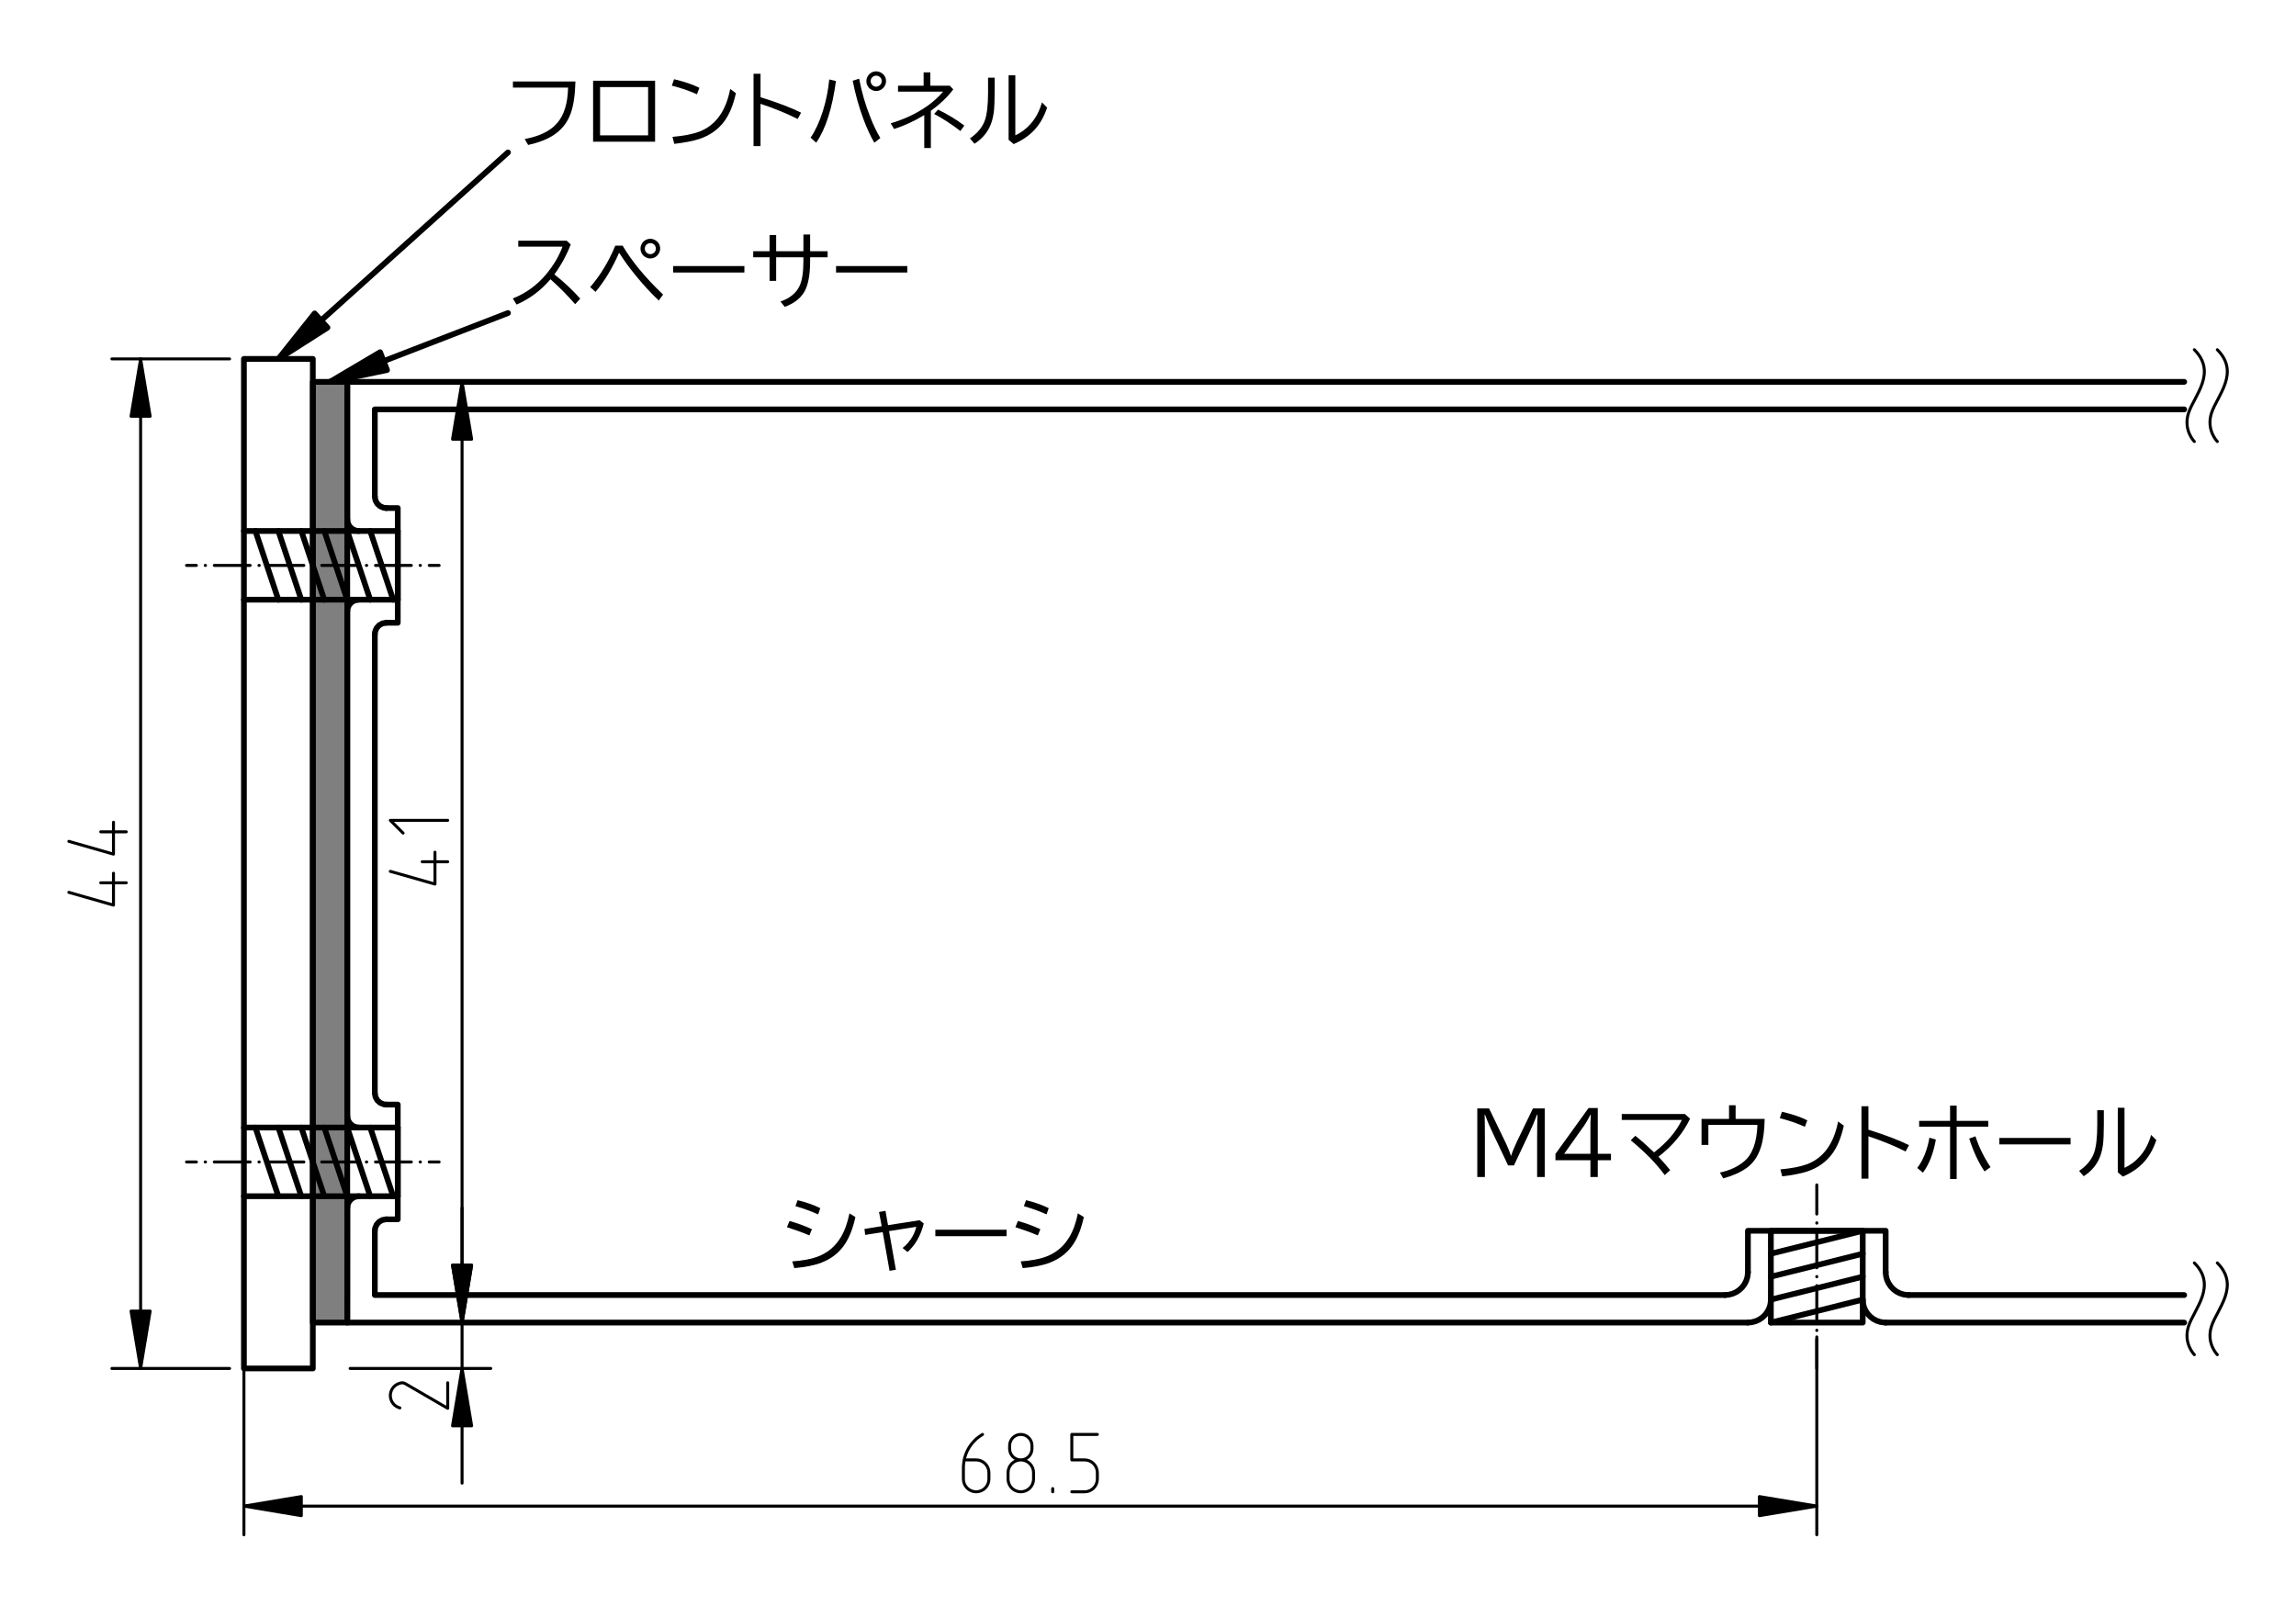 <?xml version="1.0" encoding="UTF-8" standalone="no"?>
<svg
   width="283pt"
   height="198pt"
   viewBox="0 0 283 198"
   version="1.2"
   id="svg3863"
   sodipodi:docname="frontpanel-struct.svg"
   inkscape:version="1.1 (c68e22c387, 2021-05-23)"
   xmlns:inkscape="http://www.inkscape.org/namespaces/inkscape"
   xmlns:sodipodi="http://sodipodi.sourceforge.net/DTD/sodipodi-0.dtd"
   xmlns:xlink="http://www.w3.org/1999/xlink"
   xmlns="http://www.w3.org/2000/svg"
   xmlns:svg="http://www.w3.org/2000/svg">
  <sodipodi:namedview
     id="namedview3865"
     pagecolor="#ffffff"
     bordercolor="#666666"
     borderopacity="1.0"
     inkscape:pageshadow="2"
     inkscape:pageopacity="1"
     inkscape:pagecheckerboard="0"
     inkscape:document-units="pt"
     showgrid="false"
     inkscape:zoom="2"
     inkscape:cx="188.5"
     inkscape:cy="131.75"
     inkscape:window-width="2010"
     inkscape:window-height="955"
     inkscape:window-x="182"
     inkscape:window-y="182"
     inkscape:window-maximized="0"
     inkscape:current-layer="svg3863" />
  <defs
     id="defs3574">
    <g
       id="g3572">
      <symbol
         overflow="visible"
         id="glyph0-0">
        <path
           style="stroke:none;"
           d="M 1.297 -9.172 L 9.141 -9.172 L 9.141 1.25 L 1.297 1.25 Z M 4.938 -3.953 L 1.75 -8.281 L 1.75 0.359 Z M 5.219 -4.344 L 8.406 -8.719 L 2.031 -8.719 Z M 5.5 -3.953 L 8.688 0.359 L 8.688 -8.281 Z M 5.219 -3.578 L 2.031 0.797 L 8.406 0.797 Z M 5.219 -3.578 "
           id="path3515" />
      </symbol>
      <symbol
         overflow="visible"
         id="glyph0-1">
        <path
           style="stroke:none;"
           d="M 0.609 -7.5 L 8.312 -7.5 C 8.27 -5.82 8.07 -4.5 7.719 -3.531 C 7.32 -2.445 6.645 -1.582 5.688 -0.938 C 4.895 -0.395 3.828 0.023 2.484 0.328 L 2.062 -0.406 C 3.895 -0.75 5.223 -1.398 6.047 -2.359 C 6.91 -3.336 7.363 -4.801 7.406 -6.75 L 0.609 -6.75 Z M 0.609 -7.5 "
           id="path3518" />
      </symbol>
      <symbol
         overflow="visible"
         id="glyph0-2">
        <path
           style="stroke:none;"
           d="M 1.078 -7.594 L 8.719 -7.594 L 8.719 -0.078 L 1.078 -0.078 Z M 1.938 -6.812 L 1.938 -0.859 L 7.859 -0.859 L 7.859 -6.812 Z M 1.938 -6.812 "
           id="path3521" />
      </symbol>
      <symbol
         overflow="visible"
         id="glyph0-3">
        <path
           style="stroke:none;"
           d="M 4.078 -5.922 C 3.109 -6.359 2.078 -6.711 0.984 -6.984 L 1.25 -7.781 C 2.562 -7.469 3.602 -7.113 4.375 -6.719 Z M 1.062 -0.672 C 2.438 -0.797 3.52 -1.004 4.312 -1.297 C 6.352 -2.055 7.641 -3.816 8.172 -6.578 L 8.875 -6.062 C 8.551 -4.57 8.055 -3.391 7.391 -2.516 C 6.648 -1.547 5.648 -0.848 4.391 -0.422 C 3.598 -0.16 2.562 0.039 1.281 0.188 Z M 1.062 -0.672 "
           id="path3524" />
      </symbol>
      <symbol
         overflow="visible"
         id="glyph0-4">
        <path
           style="stroke:none;"
           d="M 1.562 -8.453 L 2.422 -8.453 L 2.422 -5.562 C 4.555 -4.895 6.223 -4.258 7.422 -3.656 L 7 -2.875 C 5.645 -3.562 4.117 -4.188 2.422 -4.75 L 2.422 0.469 L 1.562 0.469 Z M 1.562 -8.453 "
           id="path3527" />
      </symbol>
      <symbol
         overflow="visible"
         id="glyph0-5">
        <path
           style="stroke:none;"
           d="M 0.672 -0.578 C 1.254 -1.422 1.754 -2.5 2.172 -3.812 C 2.578 -5.113 2.844 -6.426 2.969 -7.75 L 3.797 -7.562 C 3.336 -4.164 2.523 -1.629 1.359 0.047 Z M 8.531 0.047 C 8.07 -0.723 7.629 -1.676 7.203 -2.812 C 6.641 -4.312 6.191 -5.906 5.859 -7.594 L 6.656 -7.844 C 6.969 -6.195 7.43 -4.602 8.047 -3.062 C 8.422 -2.102 8.828 -1.258 9.266 -0.531 Z M 8.766 -8.75 C 8.992 -8.75 9.211 -8.68 9.422 -8.547 C 9.785 -8.305 9.969 -7.973 9.969 -7.547 C 9.969 -7.211 9.848 -6.926 9.609 -6.688 C 9.367 -6.445 9.082 -6.328 8.75 -6.328 C 8.562 -6.328 8.379 -6.375 8.203 -6.469 C 8.016 -6.562 7.863 -6.695 7.75 -6.875 C 7.613 -7.082 7.547 -7.305 7.547 -7.547 C 7.547 -7.742 7.598 -7.938 7.703 -8.125 C 7.805 -8.312 7.941 -8.457 8.109 -8.562 C 8.305 -8.688 8.523 -8.75 8.766 -8.75 Z M 8.75 -8.219 C 8.633 -8.219 8.52 -8.188 8.406 -8.125 C 8.188 -7.988 8.078 -7.797 8.078 -7.547 C 8.078 -7.367 8.133 -7.219 8.25 -7.094 C 8.383 -6.938 8.555 -6.859 8.766 -6.859 C 8.867 -6.859 8.973 -6.891 9.078 -6.953 C 9.316 -7.078 9.438 -7.273 9.438 -7.547 C 9.438 -7.734 9.367 -7.895 9.234 -8.031 C 9.098 -8.156 8.938 -8.219 8.75 -8.219 Z M 8.75 -8.219 "
           id="path3530" />
      </symbol>
      <symbol
         overflow="visible"
         id="glyph0-6">
        <path
           style="stroke:none;"
           d="M 4.25 -8.625 L 5.078 -8.625 L 5.078 -6.984 L 7.469 -6.984 L 7.906 -6.531 C 7.207 -5.594 6.285 -4.711 5.141 -3.891 L 5.141 0.703 L 4.328 0.703 L 4.328 -3.359 C 3.129 -2.629 1.891 -2.055 0.609 -1.641 L 0.188 -2.344 C 1.852 -2.832 3.352 -3.539 4.688 -4.469 C 5.438 -5 6.094 -5.594 6.656 -6.25 L 1.094 -6.25 L 1.094 -6.984 L 4.25 -6.984 Z M 8.781 -1.391 C 7.695 -2.234 6.617 -2.938 5.547 -3.5 L 6.031 -4.031 C 7.27 -3.426 8.348 -2.77 9.266 -2.062 Z M 8.781 -1.391 "
           id="path3533" />
      </symbol>
      <symbol
         overflow="visible"
         id="glyph0-7">
        <path
           style="stroke:none;"
           d="M 2.625 -7.969 L 3.438 -7.969 L 3.438 -6.188 C 3.438 -5.102 3.398 -4.27 3.328 -3.688 C 3.223 -2.957 3.051 -2.352 2.812 -1.875 C 2.406 -1.039 1.785 -0.359 0.953 0.172 L 0.391 -0.484 C 1.316 -1.117 1.93 -1.863 2.234 -2.719 C 2.492 -3.457 2.625 -4.602 2.625 -6.156 Z M 5.156 -8.266 L 5.984 -8.266 L 5.984 -0.859 C 6.703 -1.191 7.332 -1.664 7.875 -2.281 C 8.508 -3 8.973 -3.879 9.266 -4.922 L 9.906 -4.281 C 9.531 -3.164 9.004 -2.242 8.328 -1.516 C 7.66 -0.805 6.812 -0.227 5.781 0.219 L 5.156 -0.312 Z M 5.156 -8.266 "
           id="path3536" />
      </symbol>
      <symbol
         overflow="visible"
         id="glyph0-8">
        <path
           style="stroke:none;"
           d="M 1.266 -7.672 L 7.234 -7.672 L 7.734 -7.203 C 7.223 -5.891 6.551 -4.66 5.719 -3.516 C 6.863 -2.617 7.926 -1.625 8.906 -0.531 L 8.281 0.156 C 7.352 -0.914 6.336 -1.941 5.234 -2.922 C 4.086 -1.555 2.695 -0.516 1.062 0.203 L 0.594 -0.547 C 2.219 -1.203 3.582 -2.191 4.688 -3.516 C 5.625 -4.648 6.301 -5.789 6.719 -6.938 L 1.266 -6.938 Z M 1.266 -7.672 "
           id="path3539" />
      </symbol>
      <symbol
         overflow="visible"
         id="glyph0-9">
        <path
           style="stroke:none;"
           d="M 0.406 -1.953 C 1.656 -3.398 2.688 -5.102 3.5 -7.062 L 4.406 -7.062 C 5.52 -5.156 7.18 -3.145 9.391 -1.031 L 8.859 -0.297 C 7.879 -1.223 6.922 -2.266 5.984 -3.422 C 5.223 -4.348 4.562 -5.258 4 -6.156 L 3.953 -6.156 C 3.148 -4.301 2.188 -2.703 1.062 -1.359 Z M 7.828 -7.906 C 8.055 -7.906 8.273 -7.836 8.484 -7.703 C 8.848 -7.461 9.031 -7.129 9.031 -6.703 C 9.031 -6.379 8.91 -6.094 8.672 -5.844 C 8.43 -5.602 8.145 -5.484 7.812 -5.484 C 7.625 -5.484 7.441 -5.531 7.266 -5.625 C 7.078 -5.719 6.926 -5.852 6.812 -6.031 C 6.676 -6.238 6.609 -6.461 6.609 -6.703 C 6.609 -6.898 6.66 -7.094 6.766 -7.281 C 6.867 -7.469 7.004 -7.613 7.172 -7.719 C 7.367 -7.844 7.586 -7.906 7.828 -7.906 Z M 7.812 -7.375 C 7.695 -7.375 7.582 -7.344 7.469 -7.281 C 7.25 -7.145 7.141 -6.953 7.141 -6.703 C 7.141 -6.523 7.195 -6.375 7.312 -6.25 C 7.445 -6.094 7.617 -6.016 7.828 -6.016 C 7.93 -6.016 8.035 -6.039 8.141 -6.094 C 8.379 -6.219 8.5 -6.422 8.5 -6.703 C 8.5 -6.891 8.43 -7.051 8.297 -7.188 C 8.16 -7.312 8 -7.375 7.812 -7.375 Z M 7.812 -7.375 "
           id="path3542" />
      </symbol>
      <symbol
         overflow="visible"
         id="glyph0-10">
        <path
           style="stroke:none;"
           d="M 0.594 -4.547 L 9.375 -4.547 L 9.375 -3.75 L 0.594 -3.75 Z M 0.594 -4.547 "
           id="path3545" />
      </symbol>
      <symbol
         overflow="visible"
         id="glyph0-11">
        <path
           style="stroke:none;"
           d="M 6.609 -8.438 L 7.438 -8.438 L 7.438 -6.375 L 9.594 -6.375 L 9.594 -5.625 L 7.438 -5.625 L 7.438 -5.156 C 7.438 -3.477 7.203 -2.223 6.734 -1.391 C 6.254 -0.555 5.445 0.066 4.312 0.484 L 3.781 -0.172 C 4.945 -0.578 5.734 -1.223 6.141 -2.109 C 6.453 -2.785 6.609 -3.801 6.609 -5.156 L 6.609 -5.625 L 3.25 -5.625 L 3.25 -2.719 L 2.438 -2.719 L 2.438 -5.625 L 0.422 -5.625 L 0.422 -6.375 L 2.438 -6.375 L 2.438 -8.375 L 3.25 -8.375 L 3.25 -6.375 L 6.609 -6.375 Z M 6.609 -8.438 "
           id="path3548" />
      </symbol>
      <symbol
         overflow="visible"
         id="glyph0-12">
        <path
           style="stroke:none;"
           d="M 4.266 -6.438 C 3.41 -6.82 2.477 -7.16 1.469 -7.453 L 1.734 -8.188 C 2.773 -7.938 3.707 -7.609 4.531 -7.203 Z M 3.188 -3.844 C 2.445 -4.164 1.523 -4.504 0.422 -4.859 L 0.734 -5.625 C 1.742 -5.344 2.664 -5.004 3.5 -4.609 Z M 1.078 -0.641 C 2.328 -0.734 3.332 -0.914 4.094 -1.188 C 5.363 -1.633 6.352 -2.445 7.062 -3.625 C 7.531 -4.406 7.883 -5.383 8.125 -6.562 L 8.859 -6.109 C 8.555 -4.723 8.125 -3.609 7.562 -2.766 C 6.875 -1.734 5.922 -0.977 4.703 -0.5 C 3.848 -0.164 2.723 0.062 1.328 0.188 Z M 1.078 -0.641 "
           id="path3551" />
      </symbol>
      <symbol
         overflow="visible"
         id="glyph0-13">
        <path
           style="stroke:none;"
           d="M 3.312 -6.875 L 3.625 -5.109 L 7.516 -5.719 L 8.031 -5.312 C 7.656 -3.82 6.988 -2.648 6.031 -1.797 L 5.422 -2.297 C 5.922 -2.691 6.328 -3.164 6.641 -3.719 C 6.859 -4.113 7.016 -4.508 7.109 -4.906 L 3.75 -4.375 L 4.594 0.391 L 3.812 0.516 L 2.969 -4.25 L 0.812 -3.906 L 0.719 -4.641 L 2.844 -4.984 L 2.516 -6.734 Z M 3.312 -6.875 "
           id="path3554" />
      </symbol>
      <symbol
         overflow="visible"
         id="glyph0-14">
        <path
           style="stroke:none;"
           d="M 0.953 -8.188 L 2.406 -8.188 L 4.359 -4.141 C 4.672 -3.504 4.914 -2.91 5.094 -2.359 L 5.125 -2.359 C 5.301 -2.898 5.547 -3.492 5.859 -4.141 L 7.812 -8.188 L 9.266 -8.188 L 9.266 0.266 L 8.328 0.266 L 8.328 -4.359 C 8.328 -5.723 8.344 -6.738 8.375 -7.406 L 8.312 -7.406 C 8.031 -6.645 7.703 -5.875 7.328 -5.094 L 5.469 -1.156 L 4.75 -1.156 L 2.891 -5.094 C 2.504 -5.895 2.176 -6.664 1.906 -7.406 L 1.859 -7.406 C 1.879 -6.738 1.891 -5.785 1.891 -4.547 L 1.891 0.266 L 0.953 0.266 Z M 0.953 -8.188 "
           id="path3557" />
      </symbol>
      <symbol
         overflow="visible"
         id="glyph0-15">
        <path
           style="stroke:none;"
           d="M 4.469 -8.234 L 5.609 -8.234 L 5.609 -2.594 L 7.234 -2.594 L 7.234 -1.797 L 5.609 -1.797 L 5.609 0.266 L 4.703 0.266 L 4.703 -1.797 L 0.391 -1.797 L 0.391 -2.578 Z M 4.703 -2.594 L 4.703 -5.594 C 4.691 -6.164 4.707 -6.77 4.75 -7.406 L 4.703 -7.406 C 4.398 -6.812 4.145 -6.367 3.938 -6.078 L 1.469 -2.594 Z M 4.703 -2.594 "
           id="path3560" />
      </symbol>
      <symbol
         overflow="visible"
         id="glyph0-16">
        <path
           style="stroke:none;"
           d="M 0.641 -7.5 L 8.422 -7.5 L 9.062 -6.922 C 8.238 -5.172 6.941 -3.609 5.172 -2.234 C 5.773 -1.586 6.254 -1.035 6.609 -0.578 L 5.938 0.031 C 4.875 -1.414 3.477 -2.844 1.75 -4.25 L 2.312 -4.812 C 2.969 -4.301 3.738 -3.617 4.625 -2.766 C 6.219 -3.992 7.359 -5.328 8.047 -6.766 L 0.641 -6.766 Z M 0.641 -7.5 "
           id="path3563" />
      </symbol>
      <symbol
         overflow="visible"
         id="glyph0-17">
        <path
           style="stroke:none;"
           d="M 4.297 -8.578 L 5.109 -8.578 L 5.109 -6.891 L 8.688 -6.891 C 8.664 -5.453 8.508 -4.285 8.219 -3.391 C 7.863 -2.266 7.27 -1.41 6.438 -0.828 C 5.688 -0.297 4.734 0.125 3.578 0.438 L 3.172 -0.281 C 4.391 -0.539 5.395 -1.008 6.188 -1.688 C 7.188 -2.539 7.723 -4.031 7.797 -6.156 L 1.75 -6.156 L 1.75 -3.688 L 0.906 -3.688 L 0.906 -6.891 L 4.297 -6.891 Z M 4.297 -8.578 "
           id="path3566" />
      </symbol>
      <symbol
         overflow="visible"
         id="glyph0-18">
        <path
           style="stroke:none;"
           d="M 4.562 -8.531 L 5.375 -8.531 L 5.375 -6.656 L 9.266 -6.656 L 9.266 -5.938 L 5.375 -5.938 L 5.375 0.516 L 4.562 0.516 L 4.562 -5.938 L 0.75 -5.938 L 0.75 -6.656 L 4.562 -6.656 Z M 0.516 -0.844 C 1.254 -1.82 1.754 -3.066 2.016 -4.578 L 2.812 -4.344 C 2.5 -2.625 1.969 -1.266 1.219 -0.266 Z M 8.812 -0.422 C 8.07 -1.504 7.441 -2.852 6.922 -4.469 L 7.688 -4.75 C 8.133 -3.395 8.754 -2.129 9.547 -0.953 Z M 8.812 -0.422 "
           id="path3569" />
      </symbol>
    </g>
  </defs>
  <path
     style="fill:none;stroke:#000000;stroke-width:0.707;stroke-linecap:round;stroke-linejoin:round;stroke-miterlimit:10;stroke-opacity:1"
     d="m 30.066,168.703 h 8.492 V 44.246 h -8.492 z m 0,0"
     id="path3576" />
  <path
     style="fill:#000000;stroke:#000000;stroke-width:0.707;stroke-linecap:round;stroke-linejoin:round;stroke-miterlimit:10;stroke-opacity:1;fill-opacity:0.5"
     d="m 38.559,163.047 h 4.242 V 47.074 h -4.242 z m 0,0"
     id="path3578" />
  <path
     style="fill:none;stroke:#000000;stroke-width:0.368;stroke-linecap:round;stroke-linejoin:round;stroke-miterlimit:10;stroke-opacity:1"
     d="m 55.184,106.238 h -3.145 m 1.574,-1.18 v 3.93 l -5.504,-1.57 m 1.574,-4.715 -1.574,-1.57 h 7.074"
     id="path3580" />
  <path
     style="fill:none;stroke:#000000;stroke-width:0.368;stroke-linecap:round;stroke-linejoin:round;stroke-miterlimit:10;stroke-opacity:1"
     d="M 44.57,47.074 H 60.492"
     id="path3582" />
  <path
     style="fill:none;stroke:#000000;stroke-width:0.368;stroke-linecap:round;stroke-linejoin:round;stroke-miterlimit:10;stroke-opacity:1"
     d="M 44.57,163.047 H 60.492"
     id="path3584" />
  <path
     style="fill:none;stroke:#000000;stroke-width:0.368;stroke-linecap:round;stroke-linejoin:round;stroke-miterlimit:10;stroke-opacity:1"
     d="M 56.953,47.074 V 163.047"
     id="path3586" />
  <path
     style="fill:#000000;fill-opacity:1;fill-rule:evenodd;stroke:none"
     d="m 56.953,47.074 1.18,7.07 h -2.355 z m 0,0"
     id="path3588" />
  <path
     style="fill:#000000;fill-opacity:1;fill-rule:evenodd;stroke:#000000;stroke-width:0.368;stroke-linecap:round;stroke-linejoin:round;stroke-miterlimit:10;stroke-opacity:1"
     d="m 56.953,47.074 1.18,7.07 h -2.355 z m 0,0"
     id="path3590" />
  <path
     style="fill:#000000;fill-opacity:1;fill-rule:evenodd;stroke:none"
     d="m 56.953,163.047 -1.176,-7.074 h 2.355 z m 0,0"
     id="path3592" />
  <path
     style="fill:#000000;fill-opacity:1;fill-rule:evenodd;stroke:#000000;stroke-width:0.368;stroke-linecap:round;stroke-linejoin:round;stroke-miterlimit:10;stroke-opacity:1"
     d="m 56.953,163.047 -1.176,-7.074 h 2.355 z m 0,0"
     id="path3594" />
  <path
     style="fill:none;stroke:#000000;stroke-width:0.368;stroke-linecap:round;stroke-linejoin:round;stroke-miterlimit:10;stroke-opacity:1"
     d="m 55.184,170.469 v 3.145 l -5.223,-3.035 c -0.035,-0.019 -0.105,-0.055 -0.141,-0.066 -0.039,-0.012 -0.113,-0.031 -0.152,-0.035 -0.035,-0.004 -0.113,-0.008 -0.152,-0.004 -0.039,0 -0.113,0.016 -0.152,0.023 -0.02,0.004 -0.055,0.016 -0.074,0.024 -0.074,0.019 -0.219,0.074 -0.289,0.105 -0.07,0.035 -0.203,0.113 -0.266,0.16 -0.059,0.047 -0.172,0.152 -0.227,0.211 -0.051,0.055 -0.141,0.18 -0.18,0.246 -0.039,0.066 -0.105,0.207 -0.129,0.281 -0.027,0.074 -0.062,0.223 -0.074,0.301 -0.012,0.074 -0.016,0.23 -0.012,0.305 0.004,0.078 0.027,0.23 0.047,0.305 0.02,0.074 0.07,0.219 0.105,0.289 0.035,0.07 0.113,0.203 0.16,0.266 0.047,0.059 0.152,0.176 0.207,0.227 0.059,0.051 0.184,0.141 0.25,0.18 0.066,0.039 0.207,0.105 0.281,0.129 0.031,0.012 0.094,0.031 0.125,0.039"
     id="path3596" />
  <path
     style="fill:none;stroke:#000000;stroke-width:0.368;stroke-linecap:round;stroke-linejoin:round;stroke-miterlimit:10;stroke-opacity:1"
     d="M 43.156,163.047 H 60.492"
     id="path3598" />
  <path
     style="fill:none;stroke:#000000;stroke-width:0.368;stroke-linecap:round;stroke-linejoin:round;stroke-miterlimit:10;stroke-opacity:1"
     d="M 43.156,168.703 H 60.492"
     id="path3600" />
  <path
     style="fill:none;stroke:#000000;stroke-width:0.368;stroke-linecap:round;stroke-linejoin:round;stroke-miterlimit:10;stroke-opacity:1"
     d="m 56.953,148.902 v 33.941"
     id="path3602" />
  <path
     style="fill:#000000;fill-opacity:1;fill-rule:evenodd;stroke:none"
     d="m 56.953,163.047 -1.176,-7.074 h 2.355 z m 0,0"
     id="path3604" />
  <path
     style="fill:#000000;fill-opacity:1;fill-rule:evenodd;stroke:#000000;stroke-width:0.368;stroke-linecap:round;stroke-linejoin:round;stroke-miterlimit:10;stroke-opacity:1"
     d="m 56.953,163.047 -1.176,-7.074 h 2.355 z m 0,0"
     id="path3606" />
  <path
     style="fill:#000000;fill-opacity:1;fill-rule:evenodd;stroke:none"
     d="m 56.953,168.703 1.18,7.07 h -2.355 z m 0,0"
     id="path3608" />
  <path
     style="fill:#000000;fill-opacity:1;fill-rule:evenodd;stroke:#000000;stroke-width:0.368;stroke-linecap:round;stroke-linejoin:round;stroke-miterlimit:10;stroke-opacity:1"
     d="m 56.953,168.703 1.18,7.07 h -2.355 z m 0,0"
     id="path3610" />
  <path
     style="fill:none;stroke:#000000;stroke-width:0.368;stroke-linecap:round;stroke-linejoin:round;stroke-miterlimit:10;stroke-opacity:1"
     d="m 15.562,108.832 h -3.145 m 1.57,-1.18 v 3.93 L 8.488,110.008 M 15.562,102.547 h -3.145 m 1.57,-1.18 v 3.93 l -5.5,-1.574"
     id="path3612" />
  <path
     style="fill:none;stroke:#000000;stroke-width:0.368;stroke-linecap:round;stroke-linejoin:round;stroke-miterlimit:10;stroke-opacity:1"
     d="M 28.297,168.703 H 13.793"
     id="path3614" />
  <path
     style="fill:none;stroke:#000000;stroke-width:0.368;stroke-linecap:round;stroke-linejoin:round;stroke-miterlimit:10;stroke-opacity:1"
     d="M 28.297,44.246 H 13.793"
     id="path3616" />
  <path
     style="fill:none;stroke:#000000;stroke-width:0.368;stroke-linecap:round;stroke-linejoin:round;stroke-miterlimit:10;stroke-opacity:1"
     d="M 17.332,168.703 V 44.246"
     id="path3618" />
  <path
     style="fill:#000000;fill-opacity:1;fill-rule:evenodd;stroke:none"
     d="m 17.332,168.703 -1.18,-7.07 h 2.355 z m 0,0"
     id="path3620" />
  <path
     style="fill:#000000;fill-opacity:1;fill-rule:evenodd;stroke:#000000;stroke-width:0.368;stroke-linecap:round;stroke-linejoin:round;stroke-miterlimit:10;stroke-opacity:1"
     d="m 17.332,168.703 -1.18,-7.07 h 2.355 z m 0,0"
     id="path3622" />
  <path
     style="fill:#000000;fill-opacity:1;fill-rule:evenodd;stroke:none"
     d="m 17.332,44.246 1.176,7.07 h -2.355 z m 0,0"
     id="path3624" />
  <path
     style="fill:#000000;fill-opacity:1;fill-rule:evenodd;stroke:#000000;stroke-width:0.368;stroke-linecap:round;stroke-linejoin:round;stroke-miterlimit:10;stroke-opacity:1"
     d="m 17.332,44.246 1.176,7.07 h -2.355 z m 0,0"
     id="path3626" />
  <path
     style="fill:none;stroke:#000000;stroke-width:0.707;stroke-linecap:round;stroke-linejoin:round;stroke-miterlimit:10;stroke-opacity:1"
     d="m 218.273,163.047 h 11.324 v -11.316 h -11.324 z m 0,0"
     id="path3628" />
  <path
     style="fill:none;stroke:#000000;stroke-width:0.368;stroke-linecap:round;stroke-linejoin:round;stroke-miterlimit:10;stroke-opacity:1"
     d="m 121.105,176.836 c -0.203,0.113 -0.578,0.383 -0.754,0.535 -0.172,0.156 -0.488,0.492 -0.629,0.676 -0.145,0.184 -0.387,0.578 -0.488,0.785 -0.105,0.207 -0.266,0.641 -0.328,0.867 -0.059,0.223 -0.133,0.68 -0.148,0.91 -0.008,0.078 -0.012,0.23 -0.012,0.309 v 1.418 c 0,0.074 0.016,0.23 0.031,0.305 0.016,0.078 0.059,0.223 0.09,0.297 0.028,0.07 0.102,0.207 0.145,0.27 0.043,0.066 0.141,0.184 0.195,0.238 0.055,0.055 0.176,0.152 0.238,0.195 0.062,0.043 0.199,0.117 0.273,0.145 0.07,0.031 0.219,0.074 0.293,0.09 0.074,0.016 0.23,0.031 0.309,0.031 0.074,0 0.23,-0.016 0.305,-0.031 0.078,-0.016 0.223,-0.059 0.297,-0.09 0.07,-0.027 0.207,-0.102 0.27,-0.145 0.066,-0.043 0.184,-0.141 0.238,-0.195 0.055,-0.055 0.152,-0.172 0.195,-0.238 0.043,-0.062 0.117,-0.199 0.145,-0.27 0.031,-0.074 0.078,-0.219 0.09,-0.297 0.016,-0.074 0.031,-0.23 0.031,-0.305 v -0.785 c 0,-0.078 -0.016,-0.234 -0.031,-0.309 -0.012,-0.074 -0.059,-0.223 -0.09,-0.293 -0.028,-0.074 -0.102,-0.211 -0.145,-0.273 -0.043,-0.062 -0.141,-0.184 -0.195,-0.238 -0.055,-0.055 -0.172,-0.152 -0.238,-0.195 -0.062,-0.043 -0.199,-0.117 -0.27,-0.145 -0.074,-0.031 -0.219,-0.074 -0.297,-0.09 -0.074,-0.016 -0.23,-0.031 -0.305,-0.031 h -1.481 m 5.41,2.359 c 0,0.074 0.016,0.23 0.031,0.305 0.012,0.078 0.059,0.223 0.09,0.297 0.027,0.07 0.102,0.207 0.145,0.27 0.043,0.066 0.141,0.184 0.195,0.238 0.055,0.055 0.172,0.152 0.238,0.195 0.062,0.043 0.199,0.117 0.27,0.145 0.074,0.031 0.219,0.074 0.297,0.09 0.074,0.016 0.23,0.031 0.305,0.031 0.078,0 0.234,-0.016 0.309,-0.031 0.074,-0.016 0.223,-0.059 0.293,-0.09 0.074,-0.027 0.211,-0.102 0.273,-0.145 0.062,-0.043 0.184,-0.141 0.238,-0.195 0.055,-0.055 0.152,-0.172 0.195,-0.238 0.043,-0.062 0.117,-0.199 0.145,-0.27 0.031,-0.074 0.074,-0.219 0.09,-0.297 0.016,-0.074 0.031,-0.23 0.031,-0.305 v -0.785 c 0,-0.078 -0.016,-0.234 -0.031,-0.309 -0.016,-0.074 -0.059,-0.223 -0.09,-0.293 -0.028,-0.074 -0.102,-0.211 -0.145,-0.273 -0.043,-0.062 -0.141,-0.184 -0.195,-0.238 -0.055,-0.055 -0.176,-0.152 -0.238,-0.195 -0.062,-0.043 -0.199,-0.117 -0.273,-0.145 -0.07,-0.031 -0.219,-0.074 -0.293,-0.09 -0.074,-0.016 -0.23,-0.031 -0.309,-0.031 -0.074,0 -0.23,0.016 -0.305,0.031 -0.078,0.016 -0.223,0.059 -0.297,0.09 -0.07,0.027 -0.207,0.102 -0.27,0.145 -0.066,0.043 -0.184,0.141 -0.238,0.195 -0.055,0.055 -0.152,0.176 -0.195,0.238 -0.043,0.062 -0.117,0.199 -0.145,0.273 -0.031,0.07 -0.078,0.219 -0.09,0.293 -0.016,0.074 -0.031,0.23 -0.031,0.309 z m 0.195,-3.734 c 0,0.07 0.016,0.203 0.027,0.27 0.012,0.066 0.051,0.195 0.078,0.258 0.027,0.062 0.09,0.18 0.129,0.238 0.035,0.055 0.121,0.16 0.168,0.207 0.051,0.047 0.152,0.133 0.211,0.172 0.055,0.039 0.176,0.102 0.238,0.125 0.062,0.027 0.191,0.066 0.258,0.078 0.066,0.016 0.199,0.027 0.266,0.027 0.07,0 0.203,-0.012 0.27,-0.027 0.066,-0.012 0.195,-0.051 0.258,-0.078 0.062,-0.024 0.184,-0.086 0.238,-0.125 0.055,-0.039 0.16,-0.125 0.207,-0.172 0.051,-0.047 0.137,-0.152 0.172,-0.207 0.039,-0.059 0.102,-0.176 0.129,-0.238 0.024,-0.062 0.062,-0.191 0.078,-0.258 0.012,-0.066 0.028,-0.199 0.028,-0.27 v -0.391 c 0,-0.07 -0.016,-0.203 -0.028,-0.27 -0.016,-0.066 -0.055,-0.195 -0.078,-0.258 -0.028,-0.062 -0.09,-0.184 -0.129,-0.238 -0.035,-0.055 -0.121,-0.16 -0.172,-0.207 -0.047,-0.047 -0.152,-0.133 -0.207,-0.172 -0.055,-0.039 -0.176,-0.102 -0.238,-0.129 -0.062,-0.023 -0.191,-0.062 -0.258,-0.078 -0.066,-0.012 -0.199,-0.023 -0.27,-0.023 -0.066,0 -0.199,0.012 -0.266,0.023 -0.066,0.016 -0.195,0.055 -0.258,0.078 -0.062,0.027 -0.184,0.09 -0.238,0.129 -0.059,0.039 -0.16,0.125 -0.211,0.172 -0.047,0.047 -0.133,0.152 -0.168,0.207 -0.039,0.055 -0.102,0.176 -0.129,0.238 -0.028,0.062 -0.066,0.191 -0.078,0.258 -0.012,0.066 -0.027,0.199 -0.027,0.27 z m 5.309,5.305 v -0.395 m 5.504,-6.676 h -3.148 v 3.141 h 1.574 c 0.078,0 0.23,0.016 0.309,0.031 0.074,0.016 0.223,0.059 0.293,0.09 0.07,0.027 0.207,0.102 0.273,0.145 0.062,0.043 0.184,0.141 0.238,0.195 0.055,0.055 0.152,0.176 0.195,0.238 0.043,0.062 0.113,0.199 0.145,0.273 0.028,0.07 0.074,0.219 0.09,0.293 0.016,0.074 0.031,0.23 0.031,0.309 v 0.785 c 0,0.074 -0.016,0.23 -0.031,0.305 -0.016,0.078 -0.062,0.223 -0.09,0.297 -0.031,0.07 -0.102,0.207 -0.145,0.27 -0.043,0.066 -0.141,0.184 -0.195,0.238 -0.055,0.055 -0.176,0.152 -0.238,0.195 -0.066,0.043 -0.203,0.117 -0.273,0.145 -0.07,0.031 -0.219,0.074 -0.293,0.09 -0.078,0.016 -0.23,0.031 -0.309,0.031 h -1.574"
     id="path3630" />
  <path
     style="fill:none;stroke:#000000;stroke-width:0.368;stroke-linecap:round;stroke-linejoin:round;stroke-miterlimit:10;stroke-opacity:1"
     d="m 30.066,164.812 v 24.398"
     id="path3632" />
  <path
     style="fill:none;stroke:#000000;stroke-width:0.368;stroke-linecap:round;stroke-linejoin:round;stroke-miterlimit:10;stroke-opacity:1"
     d="m 223.934,164.812 v 24.398"
     id="path3634" />
  <path
     style="fill:none;stroke:#000000;stroke-width:0.368;stroke-linecap:round;stroke-linejoin:round;stroke-miterlimit:10;stroke-opacity:1"
     d="M 30.066,185.672 H 223.934"
     id="path3636" />
  <path
     style="fill:#000000;fill-opacity:1;fill-rule:evenodd;stroke:none"
     d="m 30.066,185.672 7.074,-1.176 v 2.355 z m 0,0"
     id="path3638" />
  <path
     style="fill:#000000;fill-opacity:1;fill-rule:evenodd;stroke:#000000;stroke-width:0.368;stroke-linecap:round;stroke-linejoin:round;stroke-miterlimit:10;stroke-opacity:1"
     d="m 30.066,185.672 7.074,-1.176 v 2.355 z m 0,0"
     id="path3640" />
  <path
     style="fill:#000000;fill-opacity:1;fill-rule:evenodd;stroke:none"
     d="m 223.934,185.672 -7.074,1.18 v -2.355 z m 0,0"
     id="path3642" />
  <path
     style="fill:#000000;fill-opacity:1;fill-rule:evenodd;stroke:#000000;stroke-width:0.368;stroke-linecap:round;stroke-linejoin:round;stroke-miterlimit:10;stroke-opacity:1"
     d="m 223.934,185.672 -7.074,1.18 v -2.355 z m 0,0"
     id="path3644" />
  <path
     style="fill:none;stroke:#000000;stroke-width:0.368;stroke-linecap:round;stroke-linejoin:round;stroke-miterlimit:10;stroke-opacity:1"
     d="m 223.934,168.703 v -3.594 m 0,-1.086 v -0.035 m 0,-1.086 v -4.41 m 0,-1.086 v -0.035 m 0,-1.086 v -4.414 m 0,-1.082 v -0.039 m 0,-1.082 v -3.594"
     id="path3646" />
  <path
     style="fill:none;stroke:#000000;stroke-width:0.368;stroke-linecap:round;stroke-linejoin:round;stroke-miterlimit:10;stroke-opacity:1"
     d="m 270.469,43.113 c 2.832,2.828 0,5.656 -0.707,7.777 m 0.707,-7.777 c 2.832,2.828 0,5.656 -0.707,7.777 m 0.707,-7.777 c 2.832,2.828 0,5.656 -0.707,7.777 m 0,0 c -0.707,2.125 0.707,3.539 0.707,3.539 m -0.707,-3.539 c -0.707,2.125 0.707,3.539 0.707,3.539"
     id="path3648" />
  <path
     style="fill:none;stroke:#000000;stroke-width:0.368;stroke-linecap:round;stroke-linejoin:round;stroke-miterlimit:10;stroke-opacity:1"
     d="m 273.301,43.113 c 2.828,2.828 0,5.656 -0.707,7.777 m 0.707,-7.777 c 2.828,2.828 0,5.656 -0.707,7.777 m 0.707,-7.777 c 2.828,2.828 0,5.656 -0.707,7.777 m 0,0 c -0.707,2.125 0.707,3.539 0.707,3.539 m -0.707,-3.539 c -0.707,2.125 0.707,3.539 0.707,3.539"
     id="path3650" />
  <path
     style="fill:none;stroke:#000000;stroke-width:0.368;stroke-linecap:round;stroke-linejoin:round;stroke-miterlimit:10;stroke-opacity:1"
     d="m 270.469,155.691 c 2.832,2.828 0,5.656 -0.707,7.777 m 0.707,-7.777 c 2.832,2.828 0,5.656 -0.707,7.777 m 0.707,-7.777 c 2.832,2.828 0,5.656 -0.707,7.777 m 0,0 c -0.707,2.121 0.707,3.535 0.707,3.535 m -0.707,-3.535 c -0.707,2.121 0.707,3.535 0.707,3.535"
     id="path3652" />
  <path
     style="fill:none;stroke:#000000;stroke-width:0.368;stroke-linecap:round;stroke-linejoin:round;stroke-miterlimit:10;stroke-opacity:1"
     d="m 273.301,155.691 c 2.828,2.828 0,5.656 -0.707,7.777 m 0.707,-7.777 c 2.828,2.828 0,5.656 -0.707,7.777 m 0.707,-7.777 c 2.828,2.828 0,5.656 -0.707,7.777 m 0,0 c -0.707,2.121 0.707,3.535 0.707,3.535 m -0.707,-3.535 c -0.707,2.121 0.707,3.535 0.707,3.535"
     id="path3654" />
  <path
     style="fill:none;stroke:#000000;stroke-width:0.707;stroke-linecap:round;stroke-linejoin:round;stroke-miterlimit:10;stroke-opacity:1"
     d="m 218.273,163.047 11.324,-2.832"
     id="path3656" />
  <path
     style="fill:none;stroke:#000000;stroke-width:0.707;stroke-linecap:round;stroke-linejoin:round;stroke-miterlimit:10;stroke-opacity:1"
     d="m 218.273,160.215 11.324,-2.828"
     id="path3658" />
  <path
     style="fill:none;stroke:#000000;stroke-width:0.707;stroke-linecap:round;stroke-linejoin:round;stroke-miterlimit:10;stroke-opacity:1"
     d="m 218.273,157.387 11.324,-2.828"
     id="path3660" />
  <path
     style="fill:none;stroke:#000000;stroke-width:0.707;stroke-linecap:round;stroke-linejoin:round;stroke-miterlimit:10;stroke-opacity:1"
     d="m 218.273,154.559 11.324,-2.828"
     id="path3662" />
  <path
     style="fill:none;stroke:#000000;stroke-width:0.707;stroke-linecap:round;stroke-linejoin:round;stroke-miterlimit:10;stroke-opacity:1"
     d="m 215.445,163.047 0.473,-0.043 0.457,-0.117 0.434,-0.191 0.395,-0.262 0.344,-0.324 0.285,-0.375 0.223,-0.418 0.145,-0.449 0.07,-0.469 0.004,-0.184"
     id="path3664" />
  <path
     style="fill:none;stroke:#000000;stroke-width:0.707;stroke-linecap:round;stroke-linejoin:round;stroke-miterlimit:10;stroke-opacity:1"
     d="m 229.598,160.215 0.039,0.473 0.117,0.457 0.191,0.434 0.262,0.395 0.324,0.344 0.375,0.289 0.422,0.219 0.449,0.145 0.469,0.07 0.18,0.008"
     id="path3666" />
  <path
     style="fill:none;stroke:#000000;stroke-width:0.707;stroke-linecap:round;stroke-linejoin:round;stroke-miterlimit:10;stroke-opacity:1"
     d="m 215.445,156.824 v -5.094 h 16.98 v 5.094"
     id="path3668" />
  <path
     style="fill:none;stroke:#000000;stroke-width:0.707;stroke-linecap:round;stroke-linejoin:round;stroke-miterlimit:10;stroke-opacity:1"
     d="m 212.613,159.652 0.473,-0.039 0.457,-0.121 0.434,-0.191 0.395,-0.262 0.344,-0.324 0.289,-0.375 0.219,-0.418 0.148,-0.449 0.066,-0.469 0.008,-0.18"
     id="path3670" />
  <path
     style="fill:none;stroke:#000000;stroke-width:0.707;stroke-linecap:round;stroke-linejoin:round;stroke-miterlimit:10;stroke-opacity:1"
     d="m 232.426,156.824 0.039,0.469 0.117,0.457 0.195,0.434 0.262,0.395 0.32,0.344 0.379,0.289 0.418,0.219 0.449,0.145 0.469,0.07 0.184,0.008"
     id="path3672" />
  <path
     style="fill:none;stroke:#000000;stroke-width:0.707;stroke-linecap:round;stroke-linejoin:round;stroke-miterlimit:10;stroke-opacity:1"
     d="M 269.219,159.652 H 235.258"
     id="path3674" />
  <g
     style="fill:#000000;fill-opacity:1"
     id="g3678">
    <use
       xlink:href="#glyph0-1"
       x="62.614"
       y="17.546"
       id="use3676"
       width="100%"
       height="100%" />
  </g>
  <g
     style="fill:#000000;fill-opacity:1"
     id="g3682">
    <use
       xlink:href="#glyph0-2"
       x="72.026"
       y="17.546"
       id="use3680"
       width="100%"
       height="100%" />
  </g>
  <g
     style="fill:#000000;fill-opacity:1"
     id="g3686">
    <use
       xlink:href="#glyph0-3"
       x="81.829"
       y="17.546"
       id="use3684"
       width="100%"
       height="100%" />
  </g>
  <g
     style="fill:#000000;fill-opacity:1"
     id="g3690">
    <use
       xlink:href="#glyph0-4"
       x="91.319"
       y="17.546"
       id="use3688"
       width="100%"
       height="100%" />
  </g>
  <g
     style="fill:#000000;fill-opacity:1"
     id="g3694">
    <use
       xlink:href="#glyph0-5"
       x="99.241"
       y="17.546"
       id="use3692"
       width="100%"
       height="100%" />
  </g>
  <g
     style="fill:#000000;fill-opacity:1"
     id="g3698">
    <use
       xlink:href="#glyph0-6"
       x="109.594"
       y="17.546"
       id="use3696"
       width="100%"
       height="100%" />
  </g>
  <g
     style="fill:#000000;fill-opacity:1"
     id="g3702">
    <use
       xlink:href="#glyph0-7"
       x="119.162"
       y="17.546"
       id="use3700"
       width="100%"
       height="100%" />
  </g>
  <g
     style="fill:#000000;fill-opacity:1"
     id="g3706">
    <use
       xlink:href="#glyph0-8"
       x="62.614"
       y="37.346"
       id="use3704"
       width="100%"
       height="100%" />
  </g>
  <g
     style="fill:#000000;fill-opacity:1"
     id="g3710">
    <use
       xlink:href="#glyph0-9"
       x="72.339"
       y="37.346"
       id="use3708"
       width="100%"
       height="100%" />
  </g>
  <g
     style="fill:#000000;fill-opacity:1"
     id="g3714">
    <use
       xlink:href="#glyph0-10"
       x="82.378"
       y="37.346"
       id="use3712"
       width="100%"
       height="100%" />
  </g>
  <g
     style="fill:#000000;fill-opacity:1"
     id="g3718">
    <use
       xlink:href="#glyph0-11"
       x="92.417"
       y="37.346"
       id="use3716"
       width="100%"
       height="100%" />
  </g>
  <g
     style="fill:#000000;fill-opacity:1"
     id="g3722">
    <use
       xlink:href="#glyph0-10"
       x="102.456"
       y="37.346"
       id="use3720"
       width="100%"
       height="100%" />
  </g>
  <g
     style="fill:#000000;fill-opacity:1"
     id="g3726">
    <use
       xlink:href="#glyph0-12"
       x="96.577"
       y="156.146"
       id="use3724"
       width="100%"
       height="100%" />
  </g>
  <g
     style="fill:#000000;fill-opacity:1"
     id="g3730">
    <use
       xlink:href="#glyph0-13"
       x="105.831"
       y="156.146"
       id="use3728"
       width="100%"
       height="100%" />
  </g>
  <g
     style="fill:#000000;fill-opacity:1"
     id="g3734">
    <use
       xlink:href="#glyph0-10"
       x="114.694"
       y="156.146"
       id="use3732"
       width="100%"
       height="100%" />
  </g>
  <g
     style="fill:#000000;fill-opacity:1"
     id="g3738">
    <use
       xlink:href="#glyph0-12"
       x="124.733"
       y="156.146"
       id="use3736"
       width="100%"
       height="100%" />
  </g>
  <g
     style="fill:#000000;fill-opacity:1"
     id="g3742">
    <use
       xlink:href="#glyph0-14"
       x="181.134"
       y="144.832"
       id="use3740"
       width="100%"
       height="100%" />
  </g>
  <g
     style="fill:#000000;fill-opacity:1"
     id="g3746">
    <use
       xlink:href="#glyph0-15"
       x="191.33"
       y="144.832"
       id="use3744"
       width="100%"
       height="100%" />
  </g>
  <g
     style="fill:#000000;fill-opacity:1"
     id="g3750">
    <use
       xlink:href="#glyph0-16"
       x="199.252"
       y="144.832"
       id="use3748"
       width="100%"
       height="100%" />
  </g>
  <g
     style="fill:#000000;fill-opacity:1"
     id="g3754">
    <use
       xlink:href="#glyph0-17"
       x="208.82"
       y="144.832"
       id="use3752"
       width="100%"
       height="100%" />
  </g>
  <g
     style="fill:#000000;fill-opacity:1"
     id="g3758">
    <use
       xlink:href="#glyph0-3"
       x="218.388"
       y="144.832"
       id="use3756"
       width="100%"
       height="100%" />
  </g>
  <g
     style="fill:#000000;fill-opacity:1"
     id="g3762">
    <use
       xlink:href="#glyph0-4"
       x="227.878"
       y="144.832"
       id="use3760"
       width="100%"
       height="100%" />
  </g>
  <g
     style="fill:#000000;fill-opacity:1"
     id="g3766">
    <use
       xlink:href="#glyph0-18"
       x="235.8"
       y="144.832"
       id="use3764"
       width="100%"
       height="100%" />
  </g>
  <g
     style="fill:#000000;fill-opacity:1"
     id="g3770">
    <use
       xlink:href="#glyph0-10"
       x="245.839"
       y="144.832"
       id="use3768"
       width="100%"
       height="100%" />
  </g>
  <g
     style="fill:#000000;fill-opacity:1"
     id="g3774">
    <use
       xlink:href="#glyph0-7"
       x="255.878"
       y="144.832"
       id="use3772"
       width="100%"
       height="100%" />
  </g>
  <path
     style="fill:none;stroke:#000000;stroke-width:0.707;stroke-linecap:round;stroke-linejoin:round;stroke-miterlimit:10;stroke-opacity:1"
     d="M 30.066,73.926 H 49.027"
     id="path3776" />
  <path
     style="fill:none;stroke:#000000;stroke-width:0.707;stroke-linecap:round;stroke-linejoin:round;stroke-miterlimit:10;stroke-opacity:1"
     d="M 30.066,147.469 H 49.027"
     id="path3778" />
  <path
     style="fill:none;stroke:#000000;stroke-width:0.707;stroke-linecap:round;stroke-linejoin:round;stroke-miterlimit:10;stroke-opacity:1"
     d="M 49.027,65.461 H 30.066"
     id="path3780" />
  <path
     style="fill:none;stroke:#000000;stroke-width:0.707;stroke-linecap:round;stroke-linejoin:round;stroke-miterlimit:10;stroke-opacity:1"
     d="M 49.027,139.004 H 30.066"
     id="path3782" />
  <path
     style="fill:none;stroke:#000000;stroke-width:0.368;stroke-linecap:round;stroke-linejoin:round;stroke-miterlimit:10;stroke-opacity:1"
     d="m 22.992,143.246 h 1.215 m 1.086,0 h 0.039 m 1.082,0 h 4.418 m 1.086,0 h 0.035 m 1.086,0 h 4.414 m 1.086,0 h 0.035 m 1.086,0 h 4.418 m 1.082,0 h 0.039 m 1.086,0 H 50.699 m 1.086,0 h 0.035 m 1.086,0 h 1.219"
     id="path3784" />
  <path
     style="fill:none;stroke:#000000;stroke-width:0.368;stroke-linecap:round;stroke-linejoin:round;stroke-miterlimit:10;stroke-opacity:1"
     d="m 22.992,69.703 h 1.215 m 1.086,0 h 0.039 m 1.082,0 h 4.418 m 1.086,0 h 0.035 m 1.086,0 h 4.414 m 1.086,0 h 0.035 m 1.086,0 h 4.418 m 1.082,0 h 0.039 m 1.086,0 H 50.699 m 1.086,0 h 0.035 m 1.086,0 h 1.219"
     id="path3786" />
  <path
     style="fill:none;stroke:#000000;stroke-width:0.707;stroke-linecap:round;stroke-linejoin:round;stroke-miterlimit:10;stroke-opacity:1"
     d="m 49.027,139.004 v 8.465"
     id="path3788" />
  <path
     style="fill:none;stroke:#000000;stroke-width:0.707;stroke-linecap:round;stroke-linejoin:round;stroke-miterlimit:10;stroke-opacity:1"
     d="m 49.027,65.461 v 8.465"
     id="path3790" />
  <path
     style="fill:none;stroke:#000000;stroke-width:0.707;stroke-linecap:round;stroke-linejoin:round;stroke-miterlimit:10;stroke-opacity:1"
     d="m 31.48,139.004 2.832,8.484"
     id="path3792" />
  <path
     style="fill:none;stroke:#000000;stroke-width:0.707;stroke-linecap:round;stroke-linejoin:round;stroke-miterlimit:10;stroke-opacity:1"
     d="m 31.48,65.461 2.832,8.484"
     id="path3794" />
  <path
     style="fill:none;stroke:#000000;stroke-width:0.707;stroke-linecap:round;stroke-linejoin:round;stroke-miterlimit:10;stroke-opacity:1"
     d="m 34.313,139.004 2.828,8.484"
     id="path3796" />
  <path
     style="fill:none;stroke:#000000;stroke-width:0.707;stroke-linecap:round;stroke-linejoin:round;stroke-miterlimit:10;stroke-opacity:1"
     d="m 34.313,65.461 2.828,8.484"
     id="path3798" />
  <path
     style="fill:none;stroke:#000000;stroke-width:0.707;stroke-linecap:round;stroke-linejoin:round;stroke-miterlimit:10;stroke-opacity:1"
     d="m 37.141,139.004 2.832,8.484"
     id="path3800" />
  <path
     style="fill:none;stroke:#000000;stroke-width:0.707;stroke-linecap:round;stroke-linejoin:round;stroke-miterlimit:10;stroke-opacity:1"
     d="m 37.141,65.461 2.832,8.484"
     id="path3802" />
  <path
     style="fill:none;stroke:#000000;stroke-width:0.707;stroke-linecap:round;stroke-linejoin:round;stroke-miterlimit:10;stroke-opacity:1"
     d="m 39.973,139.004 2.828,8.484"
     id="path3804" />
  <path
     style="fill:none;stroke:#000000;stroke-width:0.707;stroke-linecap:round;stroke-linejoin:round;stroke-miterlimit:10;stroke-opacity:1"
     d="m 39.973,65.461 2.828,8.484"
     id="path3806" />
  <path
     style="fill:none;stroke:#000000;stroke-width:0.707;stroke-linecap:round;stroke-linejoin:round;stroke-miterlimit:10;stroke-opacity:1"
     d="m 42.801,139.004 2.832,8.484"
     id="path3808" />
  <path
     style="fill:none;stroke:#000000;stroke-width:0.707;stroke-linecap:round;stroke-linejoin:round;stroke-miterlimit:10;stroke-opacity:1"
     d="m 42.801,65.461 2.832,8.484"
     id="path3810" />
  <path
     style="fill:none;stroke:#000000;stroke-width:0.707;stroke-linecap:round;stroke-linejoin:round;stroke-miterlimit:10;stroke-opacity:1"
     d="m 45.633,139.004 2.832,8.484"
     id="path3812" />
  <path
     style="fill:none;stroke:#000000;stroke-width:0.707;stroke-linecap:round;stroke-linejoin:round;stroke-miterlimit:10;stroke-opacity:1"
     d="m 45.633,65.461 2.832,8.484"
     id="path3814" />
  <path
     style="fill:none;stroke:#000000;stroke-width:0.707;stroke-linecap:round;stroke-linejoin:round;stroke-miterlimit:10;stroke-opacity:1"
     d="m 47.613,62.633 h 1.414 v 14.141 h -1.414"
     id="path3816" />
  <path
     style="fill:none;stroke:#000000;stroke-width:0.707;stroke-linecap:round;stroke-linejoin:round;stroke-miterlimit:10;stroke-opacity:1"
     d="m 47.613,136.172 h 1.414 v 14.145 h -1.414"
     id="path3818" />
  <path
     style="fill:none;stroke:#000000;stroke-width:0.707;stroke-linecap:round;stroke-linejoin:round;stroke-miterlimit:10;stroke-opacity:1"
     d="M 269.219,50.469 H 46.199 v 10.746"
     id="path3820" />
  <path
     style="fill:none;stroke:#000000;stroke-width:0.707;stroke-linecap:round;stroke-linejoin:round;stroke-miterlimit:10;stroke-opacity:1"
     d="M 46.199,78.188 V 134.758"
     id="path3822" />
  <path
     style="fill:none;stroke:#000000;stroke-width:0.707;stroke-linecap:round;stroke-linejoin:round;stroke-miterlimit:10;stroke-opacity:1"
     d="m 46.199,151.73 v 7.922 h 166.414"
     id="path3824" />
  <path
     style="fill:none;stroke:#000000;stroke-width:0.707;stroke-linecap:round;stroke-linejoin:round;stroke-miterlimit:10;stroke-opacity:1"
     d="M 269.219,47.074 H 42.801 v 16.973"
     id="path3826" />
  <path
     style="fill:none;stroke:#000000;stroke-width:0.707;stroke-linecap:round;stroke-linejoin:round;stroke-miterlimit:10;stroke-opacity:1"
     d="M 42.801,75.34 V 137.59"
     id="path3828" />
  <path
     style="fill:none;stroke:#000000;stroke-width:0.707;stroke-linecap:round;stroke-linejoin:round;stroke-miterlimit:10;stroke-opacity:1"
     d="m 42.809,148.758 -0.008,14.289 H 215.445"
     id="path3830" />
  <path
     style="fill:none;stroke:#000000;stroke-width:0.707;stroke-linecap:round;stroke-linejoin:round;stroke-miterlimit:10;stroke-opacity:1"
     d="m 232.426,163.047 h 36.793"
     id="path3832" />
  <path
     style="fill:none;stroke:#000000;stroke-width:0.707;stroke-linecap:round;stroke-linejoin:round;stroke-miterlimit:10;stroke-opacity:1"
     d="m 47.613,76.773 -0.465,0.078 -0.414,0.227 -0.316,0.352 -0.18,0.434 -0.039,0.324"
     id="path3834" />
  <path
     style="fill:none;stroke:#000000;stroke-width:0.707;stroke-linecap:round;stroke-linejoin:round;stroke-miterlimit:10;stroke-opacity:1"
     d="m 46.199,61.215 0.078,0.465 0.227,0.414 0.352,0.316 0.434,0.184 0.324,0.039"
     id="path3836" />
  <path
     style="fill:none;stroke:#000000;stroke-width:0.707;stroke-linecap:round;stroke-linejoin:round;stroke-miterlimit:10;stroke-opacity:1"
     d="m 46.199,134.758 0.078,0.465 0.227,0.414 0.352,0.316 0.434,0.184 0.324,0.035"
     id="path3838" />
  <path
     style="fill:none;stroke:#000000;stroke-width:0.707;stroke-linecap:round;stroke-linejoin:round;stroke-miterlimit:10;stroke-opacity:1"
     d="m 47.613,150.316 -0.465,0.078 -0.414,0.227 -0.316,0.352 -0.18,0.434 -0.039,0.324"
     id="path3840" />
  <path
     style="fill:none;stroke:#000000;stroke-width:0.707;stroke-linecap:round;stroke-linejoin:round;stroke-miterlimit:10;stroke-opacity:1"
     d="m 42.801,64.047 0.082,0.465 0.227,0.41 0.348,0.316 0.438,0.184 0.324,0.039"
     id="path3842" />
  <path
     style="fill:none;stroke:#000000;stroke-width:0.707;stroke-linecap:round;stroke-linejoin:round;stroke-miterlimit:10;stroke-opacity:1"
     d="m 44.219,73.926 -0.465,0.078 -0.414,0.227 -0.316,0.352 -0.184,0.434 -0.039,0.324"
     id="path3844" />
  <path
     style="fill:none;stroke:#000000;stroke-width:0.707;stroke-linecap:round;stroke-linejoin:round;stroke-miterlimit:10;stroke-opacity:1"
     d="m 42.801,137.59 0.082,0.465 0.227,0.41 0.348,0.316 0.438,0.184 0.324,0.039"
     id="path3846" />
  <path
     style="fill:none;stroke:#000000;stroke-width:0.707;stroke-linecap:round;stroke-linejoin:round;stroke-miterlimit:10;stroke-opacity:1"
     d="m 44.219,147.469 -0.465,0.078 -0.414,0.227 -0.316,0.352 -0.184,0.434 -0.039,0.324"
     id="path3848" />
  <path
     style="fill:#000000;fill-opacity:1;fill-rule:evenodd;stroke:none"
     d="m 34.312,44.246 4.469,-5.605 1.578,1.75 z m 0,0"
     id="path3850" />
  <path
     style="fill:#000000;fill-opacity:1;fill-rule:evenodd;stroke:#000000;stroke-width:0.707;stroke-linecap:round;stroke-linejoin:round;stroke-miterlimit:10;stroke-opacity:1"
     d="m 34.313,44.246 4.469,-5.605 1.578,1.75 z m 0,0"
     id="path3852" />
  <path
     style="fill:none;stroke:#000000;stroke-width:0.707;stroke-linecap:round;stroke-linejoin:round;stroke-miterlimit:10;stroke-opacity:1"
     d="M 34.313,44.246 62.613,18.789"
     id="path3854" />
  <path
     style="fill:#000000;fill-opacity:1;fill-rule:evenodd;stroke:none"
     d="m 40.68,47.074 6.172,-3.652 0.852,2.195 z m 0,0"
     id="path3856" />
  <path
     style="fill:#000000;fill-opacity:1;fill-rule:evenodd;stroke:#000000;stroke-width:0.707;stroke-linecap:round;stroke-linejoin:round;stroke-miterlimit:10;stroke-opacity:1"
     d="m 40.68,47.074 6.172,-3.652 0.852,2.195 z m 0,0"
     id="path3858" />
  <path
     style="fill:none;stroke:#000000;stroke-width:0.707;stroke-linecap:round;stroke-linejoin:round;stroke-miterlimit:10;stroke-opacity:1"
     d="M 40.68,47.074 62.613,38.59"
     id="path3860" />
</svg>
